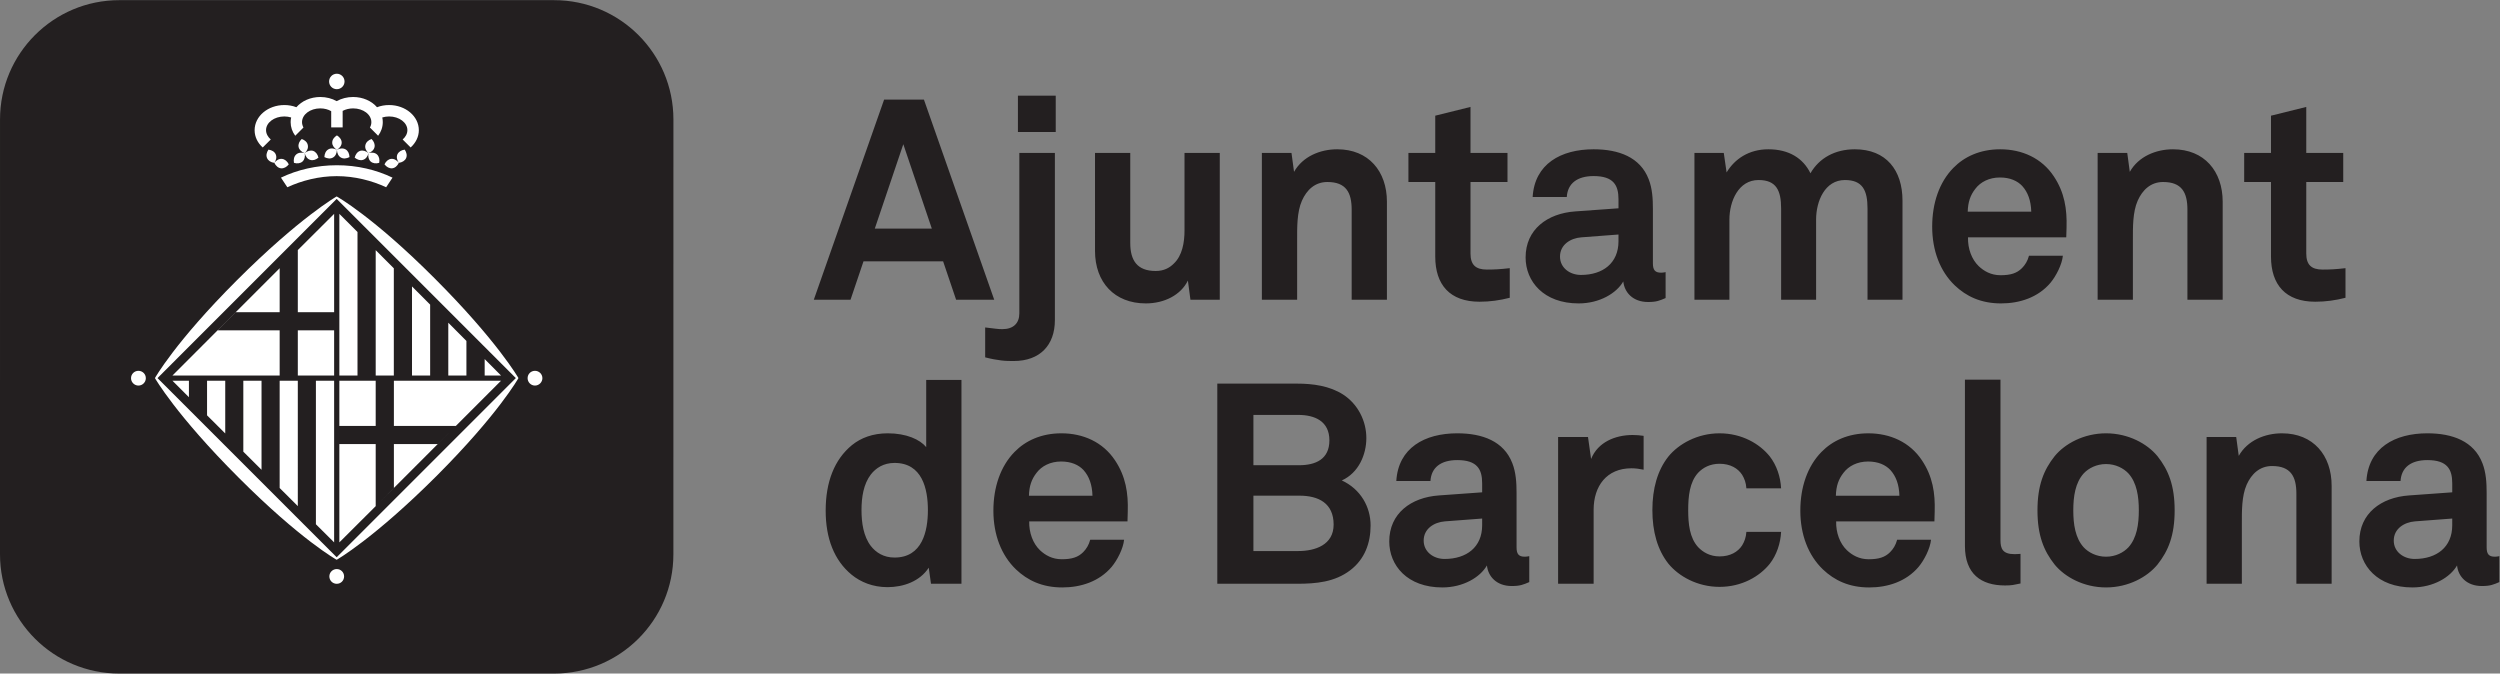 <?xml version="1.0" encoding="UTF-8" standalone="no"?>
<svg
   xmlns:dc="http://purl.org/dc/elements/1.1/"
   xmlns:cc="http://creativecommons.org/ns#"
   xmlns:rdf="http://www.w3.org/1999/02/22-rdf-syntax-ns#"
   xmlns:svg="http://www.w3.org/2000/svg"
   xmlns="http://www.w3.org/2000/svg"
   viewBox="0 0 674.787 181.8"
   height="181.8"
   width="674.787"
   xml:space="preserve"
   id="svg2"
   version="1.1"><rect x="0" y="0" width="674.787" height="181.8" fill="#808080" stroke="none"/><defs
     id="defs6" /><g
     transform="matrix(1.333,0,0,-1.333,0,181.8)"
     id="g10"><g
       transform="scale(0.1)"
       id="g12"><path
         id="path14"
         style="fill:#231f20;fill-opacity:1;fill-rule:nonzero;stroke:none"
         d="m 1946.82,181.801 v 412.711 h -71.39 V 458.477 c -12.6,15.41 -40.06,27.968 -77.79,27.968 -30.34,0 -54.36,-9.14 -72.64,-23.984 -35.41,-29.121 -53.11,-74.277 -53.11,-132.602 0,-56.007 17.13,-100.621 52.54,-129.757 18.28,-14.891 42.87,-25.18 72.62,-25.18 32.62,0 65.78,11.988 83.52,39.418 l 4.57,-32.539 z m -67.95,149.179 c 0,-42.89 -11.45,-96.101 -67.5,-96.101 -22.33,0 -37.78,10.301 -48.07,23.461 -14.86,19.43 -18.87,46.89 -18.87,72.64 0,25.739 4.01,52.614 18.87,72.067 10.29,13.144 25.74,23.437 48.07,23.437 56.05,0 67.5,-52.617 67.5,-95.504 m 404.7,-2.859 c 1.14,37.133 -4.02,70.902 -25.74,103.5 -24.59,37.129 -64.61,54.824 -108.61,54.824 -40.61,0 -72.62,-14.843 -94.88,-37.675 -28.58,-29.141 -42.86,-71.504 -42.86,-118.93 0,-48.59 16,-90.371 45.71,-118.942 23.42,-22.269 53.14,-36.546 93.75,-36.546 37.71,0 74.88,12 100.04,41.679 11.42,13.719 23.43,37.168 25.15,54.93 h -68.59 c -2.87,-10.883 -8.03,-18.91 -14.32,-25.199 -10.27,-10.293 -22.87,-14.301 -43.43,-14.301 -19.46,0 -33.74,8.578 -44.03,18.309 -14.3,13.75 -22.3,35.48 -21.74,58.371 h 198.99 c 0,6.269 0.56,19.98 0.56,19.98 m -71.48,31.981 h -128.63 c 0.56,19.449 5.15,33.179 15.45,46.363 10.29,13.73 28,22.89 49.72,22.89 20.59,0 35.45,-6.875 45.18,-17.167 11.42,-12.598 17.71,-29.766 18.28,-52.086 m 563.17,-60.262 c 0,37.558 -20,73.461 -58.26,91.176 34.25,15.41 49.67,52.578 49.67,85.761 0,34.883 -17.13,68.614 -46.82,88.028 -27.42,17.715 -61.17,22.265 -93.77,22.265 H 2464.86 V 181.801 h 161.22 c 38.89,0 76.62,3.41 108.03,27.398 29.14,22.281 41.15,54.781 41.15,90.641 m -83.4,172.348 c 0,-38.321 -28.03,-50.352 -61.21,-50.352 h -92.66 v 101.836 h 90.94 c 33.16,0 62.93,-12.578 62.93,-51.484 m 8.56,-170.649 c 0,-40.969 -37.17,-53.488 -71.49,-53.488 h -90.94 V 360.18 h 93.23 c 38.9,0 69.2,-15.379 69.2,-58.641 m 396.13,-116.328 v 52.539 c 0,0 -4.57,-1.148 -9.14,-1.148 -12.01,0 -16.58,5.16 -16.58,18.886 V 365.82 c 0,20.078 -1.16,41.211 -8.56,60.078 -17.15,44.551 -60.55,60.547 -111.46,60.547 -66.37,0 -119.48,-29.707 -123.48,-96.543 h 69.14 c 1.7,27.422 21.15,42.305 54.34,42.305 40.62,0 50.35,-18.887 50.35,-46.934 v -18.32 l -87.54,-6.293 c -56.6,-3.98 -100.57,-36.539 -100.57,-93.14 0,-48.61 36.54,-93.168 107.44,-93.168 42.33,0 76.64,20.546 90.35,44.558 2.31,-22.269 19.44,-41.68 50.28,-41.68 17.15,0 23.44,2.848 35.43,7.981 z m -95.39,114.93 c 0,-44.071 -31.47,-68.11 -76.1,-68.11 -22.3,0 -42.32,14.321 -42.32,37.207 0,24.024 21.15,37.192 42.89,38.903 l 75.53,5.73 z m 326.95,112.632 v 68.536 c -7.44,1.132 -14.86,1.718 -22.3,1.718 -34.89,0 -70.34,-14.297 -84.05,-48.554 l -6.29,44.55 h -60.52 V 181.801 h 71.95 v 149.738 c 0,48.07 26.31,84.086 76.62,84.086 8.01,0 16.58,-1.152 24.59,-2.852 M 3606.49,286.91 h -70.31 c -0.59,-10.859 -4.03,-20 -8.6,-27.422 -8.57,-13.16 -24,-22.297 -45.72,-22.297 -19.45,0 -33.73,8.571 -43.46,18.86 -17.15,18.871 -20.02,46.898 -20.02,74.929 0,28.02 2.87,56.618 20.02,75.485 9.73,10.312 24.01,18.32 43.46,18.32 21.72,0 37.15,-9.16 45.72,-22.324 4.57,-7.422 8.01,-16.563 8.6,-27.422 h 70.31 c -1.15,23.418 -9.14,46.856 -22.87,64.57 -20.57,25.704 -56.6,46.836 -101.76,46.836 -45.18,0 -82.89,-21.699 -103.46,-46.836 -22.26,-28.007 -32.56,-65.156 -32.56,-108.629 0,-43.5 10.3,-80.628 32.56,-108.64 20.57,-25.129 58.28,-46.828 103.46,-46.828 45.16,0 81.19,21.129 101.76,46.828 13.73,17.719 21.72,41.16 22.87,64.57 m 311.01,41.211 c 1.16,37.133 -4,70.902 -25.72,103.5 -24.59,37.129 -64.61,54.824 -108.63,54.824 -40.61,0 -72.6,-14.843 -94.88,-37.675 -28.56,-29.141 -42.84,-71.504 -42.84,-118.93 0,-48.59 16,-90.371 45.69,-118.942 23.42,-22.269 53.14,-36.546 93.75,-36.546 37.73,0 74.9,12 100.04,41.679 11.44,13.719 23.45,37.168 25.15,54.93 h -68.59 c -2.87,-10.883 -8.01,-18.91 -14.3,-25.199 -10.29,-10.293 -22.87,-14.301 -43.45,-14.301 -19.44,0 -33.73,8.578 -44.03,18.309 -14.29,13.75 -22.28,35.48 -21.72,58.371 h 198.97 c 0,6.269 0.56,19.98 0.56,19.98 m -71.46,31.981 h -128.63 c 0.56,19.449 5.13,33.179 15.43,46.363 10.29,13.73 28,22.89 49.74,22.89 20.59,0 35.43,-6.875 45.16,-17.167 11.44,-12.598 17.73,-29.766 18.3,-52.086 m 245.25,-177.743 v 59.961 c -3.98,0 -5.7,-0.558 -11.99,-0.558 -24.59,0 -28.59,11.418 -28.59,28.57 v 324.746 h -71.97 V 258.32 c 0,-56.539 32.55,-79.961 81.13,-79.961 14.3,0 17.15,1.129 31.42,4 m 312.09,148.032 c 0,50.351 -12.55,81.797 -34.82,109.804 -20.59,25.118 -58.89,46.25 -104.06,46.25 -45.2,0 -83.5,-21.132 -104.07,-46.25 -22.26,-28.007 -34.82,-59.453 -34.82,-109.804 0,-50.313 12.56,-81.782 34.82,-109.789 20.57,-25.114 58.87,-46.25 104.07,-46.25 45.17,0 83.47,21.136 104.06,46.25 22.27,28.007 34.82,59.476 34.82,109.789 m -72.54,0 c 0,-28.012 -4,-56.039 -21.17,-74.903 -9.7,-10.308 -25.72,-18.886 -45.17,-18.886 -19.46,0 -35.47,8.578 -45.2,18.886 -17.17,18.864 -21.15,46.891 -21.15,74.903 0,28.05 3.98,56.054 21.15,74.941 9.73,10.293 25.74,18.867 45.2,18.867 19.45,0 35.47,-8.574 45.17,-18.867 17.17,-18.887 21.17,-46.891 21.17,-74.941 m 390.41,-148.59 v 198.375 c 0,61.719 -37.1,106.269 -100.56,106.269 -34.32,0 -69.79,-14.277 -87.52,-45.683 l -5.14,38.261 h -59.96 V 181.801 h 71.39 v 121.168 c 0,25.152 -0.57,56.011 9.72,79.453 9.73,21.777 26.31,37.773 51.49,37.773 37.75,0 49.2,-21.152 49.2,-56.035 V 181.801 Z m 339.61,3.41 v 52.539 c 0,0 -4.57,-1.148 -9.14,-1.148 -12.01,0 -16.58,5.16 -16.58,18.886 V 365.82 c 0,20.078 -1.15,41.211 -8.57,60.078 -17.13,44.551 -60.53,60.547 -111.47,60.547 -66.35,0 -119.47,-29.707 -123.45,-96.543 h 69.12 c 1.72,27.422 21.17,42.305 54.33,42.305 40.63,0 50.35,-18.887 50.35,-46.934 v -18.32 l -87.52,-6.293 c -56.6,-3.98 -100.56,-36.539 -100.56,-93.14 0,-48.61 36.54,-93.168 107.42,-93.168 42.34,0 76.66,20.546 90.39,44.558 2.27,-22.269 19.4,-41.68 50.25,-41.68 17.13,0 23.42,2.848 35.43,7.981 z m -95.41,114.93 c 0,-44.071 -31.46,-68.11 -76.07,-68.11 -22.32,0 -42.34,14.321 -42.34,37.207 0,24.024 21.17,37.192 42.91,38.903 l 75.5,5.73 v -13.73" /><path
         id="path16"
         style="fill:#231f20;fill-opacity:1;fill-rule:nonzero;stroke:none"
         d="m 2013.18,756.898 -142.36,405.272 h -80.61 L 1647.83,756.898 h 74.34 l 26.29,77.754 h 161.23 L 1936,756.898 Z m -126.34,143.997 h -115.51 l 57.75,170.955 z m 250.87,269.295 h -76.54 v -73.68 h 76.54 z M 2136,715.66 v 338.47 h -71.98 V 729.391 c 0,-20.02 -12.01,-32.024 -34.31,-32.024 -10.86,0 -13.71,1.145 -34.87,3.43 v -60.543 c 13.15,-3.418 23.44,-5.137 32.6,-6.27 9.14,-1.152 17.15,-1.152 25.14,-1.152 53.14,0 83.42,31.992 83.42,82.828 m 333.88,41.238 v 297.232 h -71.4 V 896.938 c 0,-24.012 -4.57,-50.868 -21.74,-66.883 -8.58,-8.625 -20.02,-14.914 -36.62,-14.914 -37.76,0 -51.49,21.73 -51.49,56.601 v 182.388 h -71.38 V 855.738 c 0,-63.437 39.39,-106.269 102.85,-106.269 37.75,0 70.95,17.129 85.23,46.258 l 5.14,-38.829 z m 338.46,0 v 198.391 c 0,61.721 -37.12,106.271 -100.56,106.271 -34.34,0 -69.81,-14.28 -87.52,-45.7 l -5.16,38.27 h -59.98 V 756.898 h 71.41 v 121.184 c 0,25.145 -0.57,56.004 9.72,79.441 9.73,21.778 26.31,37.786 51.49,37.786 37.75,0 49.2,-21.153 49.2,-56.036 V 756.898 Z m 248.7,3.985 v 59.972 c -19.46,-2.277 -31.45,-2.863 -46.31,-2.863 -22.87,0 -33.17,9.738 -33.17,32.617 v 144.7 h 74.91 v 58.821 h -74.91 v 93.19 l -71.38,-17.73 v -75.46 h -54.32 v -58.821 h 54.32 V 844.313 c 0,-57.161 29.68,-91.418 89.68,-91.418 21.16,0 41.16,2.851 61.18,7.988 m 315.58,-0.567 v 52.539 c 0,0 -4.57,-1.14 -9.14,-1.14 -12.01,0 -16.58,5.156 -16.58,18.887 v 110.32 c 0,20.078 -1.13,41.223 -8.57,60.078 -17.13,44.56 -60.53,60.56 -111.45,60.56 -66.37,0 -119.47,-29.71 -123.48,-96.556 h 69.12 c 1.72,27.434 21.18,42.316 54.36,42.316 40.61,0 50.33,-18.898 50.33,-46.933 v -18.321 l -87.52,-6.289 c -56.6,-3.996 -100.56,-36.543 -100.56,-93.164 0,-48.605 36.54,-93.144 107.44,-93.144 42.32,0 76.64,20.547 90.37,44.539 2.26,-22.254 19.41,-41.68 50.25,-41.68 17.13,0 23.42,2.852 35.43,8 z m -95.41,114.934 c 0,-44.082 -31.46,-68.117 -76.07,-68.117 -22.33,0 -42.35,14.316 -42.35,37.207 0,24.023 21.18,37.187 42.91,38.906 l 75.51,5.723 z m 575.08,-118.352 v 200.676 c 0,61.726 -33.11,103.986 -96.54,103.986 -40.06,0 -72.09,-17.71 -89.83,-48.55 -14.84,30.28 -43.4,48.55 -85.13,48.55 -39.48,0 -68.09,-19.43 -84.67,-46.83 l -5.7,39.4 H 3431 V 756.898 h 70.82 v 162.325 c 0,37.207 18.32,80.09 58.95,80.09 36.03,0 45.76,-21.153 45.76,-57.747 V 756.898 h 70.82 v 162.364 c 0,37.168 17.73,80.051 58.36,80.051 36.03,0 45.76,-21.153 45.76,-57.747 V 756.898 Z m 332.19,146.34 c 1.13,37.117 -4.01,70.887 -25.73,103.492 -24.58,37.12 -64.6,54.83 -108.63,54.83 -40.58,0 -72.6,-14.86 -94.88,-37.7 -28.56,-29.13 -42.83,-71.481 -42.83,-118.915 0,-48.593 15.99,-90.371 45.68,-118.933 23.42,-22.278 53.15,-36.543 93.73,-36.543 37.76,0 74.9,11.992 100.06,41.679 11.45,13.711 23.46,37.157 25.16,54.903 h -68.62 c -2.85,-10.871 -7.99,-18.887 -14.27,-25.176 -10.3,-10.305 -22.88,-14.309 -43.46,-14.309 -19.44,0 -33.73,8.586 -44.02,18.313 -14.3,13.738 -22.31,35.476 -21.72,58.367 h 198.94 c 0,6.281 0.59,19.992 0.59,19.992 m -71.47,31.973 h -128.65 c 0.59,19.453 5.16,33.184 15.45,46.355 10.29,13.731 28.01,22.894 49.75,22.894 20.56,0 35.43,-6.878 45.15,-17.171 11.45,-12.598 17.74,-29.766 18.3,-52.078 m 387.62,-178.313 v 198.391 c 0,61.721 -37.13,106.271 -100.57,106.271 -34.31,0 -69.78,-14.28 -87.52,-45.7 l -5.13,38.27 h -59.98 V 756.898 h 71.4 v 121.184 c 0,25.145 -0.58,56.004 9.71,79.441 9.75,21.778 26.33,37.786 51.5,37.786 37.76,0 49.2,-21.153 49.2,-56.036 V 756.898 Z m 248.69,3.985 v 59.972 c -19.43,-2.277 -31.42,-2.863 -46.31,-2.863 -22.87,0 -33.14,9.738 -33.14,32.617 v 144.7 h 74.88 v 58.821 h -74.88 v 93.19 l -71.41,-17.73 v -75.46 h -54.31 v -58.821 h 54.31 V 844.313 c 0,-57.161 29.71,-91.418 89.69,-91.418 21.15,0 41.17,2.851 61.17,7.988" /><path
         id="path18"
         style="fill:#231f20;fill-opacity:1;fill-rule:nonzero;stroke:none"
         d="m 1121.99,1363.52 c 133.48,0 241.6,-108.16 241.6,-241.59 l -0.07,-880.45 C 1363.59,108.16 1255.47,0 1121.99,0 H 241.563 C 108.164,-0.078 0.039,108.121 0,241.48 l 0.039,880.45 c 0,133.43 108.125,241.59 241.524,241.59 h 880.427" /><path
         id="path20"
         style="fill:#ffffff;fill-opacity:1;fill-rule:nonzero;stroke:none"
         d="M 681.719,235.488 1044.51,598.262 681.719,961.098 318.945,598.262 Z m 368.101,362.774 c 0,0 -40.56,-72.793 -165.855,-198.203 C 756.816,273.07 681.719,230.332 681.719,230.332 c 0,0 -72.754,40.449 -198.106,165.977 C 356.426,523.34 313.73,598.262 313.73,598.262 c 0,0 40.684,72.793 166.036,198.168 127.089,126.984 201.953,169.66 201.953,169.66 0,0 72.949,-40.324 198.242,-165.781 C 1006.99,673.277 1049.82,598.262 1049.82,598.262 M 681.719,235.488 1044.51,598.262 681.719,961.098 318.945,598.262 Z m 368.101,362.774 c 0,0 -40.56,-72.793 -165.855,-198.203 C 756.816,273.07 681.719,230.332 681.719,230.332 c 0,0 -72.754,40.449 -198.106,165.977 C 356.426,523.34 313.73,598.262 313.73,598.262 c 0,0 40.684,72.793 166.036,198.168 127.089,126.984 201.953,169.66 201.953,169.66 0,0 72.949,-40.324 198.242,-165.781 C 1006.99,673.277 1049.82,598.262 1049.82,598.262 m -35.29,5.176 h -33.143 v 33.339 z m -70.096,70.074 v -70.074 h -36.7 v 106.929 z m -73.438,73.515 V 603.438 h -36.738 v 180.394 z m -73.555,73.555 V 603.438 h -36.699 v 253.851 z m -73.554,73.535 V 603.438 H 687.148 V 930.797 Z M 349.16,592.949 h 33.379 v -33.437 z m 70.098,-70.117 v 70.117 h 36.816 V 486.152 Z m 73.437,-73.555 v 143.672 h 36.875 v -180.39 z m 73.575,-73.574 v 217.246 h 36.757 V 339.02 Z m 73.398,-73.422 v 290.668 h 36.895 V 265.602 Z m 47.48,290.668 h 73.575 v -91.543 h -73.575 z m 327.382,0 -253.788,-253.988 -73.594,-73.359 v 199.066 h 73.594 V 338.961 l 36.836,36.977 v 88.73 h 88.672 l 36.836,36.738 H 797.578 v 91.543 z m -665.37,10.489 217.11,217.308 v -89.012 h -88.75 l -36.68,-36.789 h 125.43 v -91.507 z m 253.867,254.046 73.536,73.313 V 731.734 h -73.536 z m 73.536,-254.046 h -73.536 v 91.507 h 73.536 z m 391.757,-5.352 c 0,8.379 6.66,14.902 14.92,14.902 8.17,0 15.04,-6.523 15.04,-14.902 0,-8.164 -6.87,-14.981 -15.04,-14.981 -8.26,0 -14.92,6.817 -14.92,14.981 m -803.007,0 c 0,8.379 6.796,14.902 14.96,14.902 8.301,0 15.02,-6.523 15.02,-14.902 0,-8.164 -6.719,-14.981 -15.02,-14.981 -8.164,0 -14.96,6.817 -14.96,14.981 M 666.895,196.719 c 0,8.16 6.757,14.863 14.96,14.863 8.321,0 14.903,-6.703 14.903,-14.863 0,-8.418 -6.582,-15 -14.903,-15 -8.203,0 -14.96,6.582 -14.96,15 M 589.57,1125.98 c -4.492,1.31 -9.043,2.06 -13.75,2.06 -20.664,0 -37.109,-12.53 -37.109,-27.71 0,-7.22 3.711,-13.84 9.57,-18.91 l -16.289,-16.19 c -10.234,9.13 -16.426,21.47 -16.426,34.96 0,28.21 26.875,50.95 60.254,50.95 8.477,0 16.797,-1.51 24.297,-4.43 10.86,12.6 28.594,20.72 48.399,20.72 12.265,0 23.711,-3.01 33.203,-8.4 9.629,5.39 21.152,8.4 33.281,8.4 19.922,0 37.539,-8.12 48.398,-20.72 7.481,2.92 15.762,4.43 24.512,4.43 33.203,0 60.176,-22.74 60.176,-50.95 0,-13.49 -6.484,-25.83 -16.582,-34.96 l -16.191,16.19 c 5.898,5.07 9.589,11.69 9.589,18.91 0,15.18 -16.601,27.71 -36.992,27.71 -4.922,0 -9.433,-0.75 -13.847,-2.06 0.683,-3.1 0.996,-6.22 0.996,-9.47 0,-10.07 -3.36,-19.56 -9.414,-27.57 l -16.602,16.68 c 2.012,3.48 2.891,7.07 2.891,10.89 0,15.51 -16.485,27.86 -36.934,27.86 -7.812,0 -15.195,-1.94 -21.191,-5.05 v -33.44 h -23.184 v 32.83 c -6.055,3.6 -13.809,5.66 -22.207,5.66 -20.313,0 -36.875,-12.35 -36.875,-27.86 0,-3.82 1.074,-7.41 2.91,-10.89 l -16.64,-16.68 c -6.036,8.01 -9.317,17.5 -9.317,27.57 0,3.25 0.293,6.37 1.074,9.47 m -20.683,-121.85 12.91,-19.458 c 29.18,13.496 63.828,22.498 99.922,22.498 36.543,0 70.996,-9.002 100.176,-22.498 l 12.871,19.458 c -32.93,15.82 -71.446,25.11 -112.637,25.11 -41.094,0 -80,-9.11 -113.242,-25.11 m 97.461,194.68 c 0,8.71 6.894,15.72 15.664,15.72 8.574,0 15.625,-7.01 15.625,-15.72 0,-8.6 -7.051,-15.58 -15.625,-15.58 -8.77,0 -15.664,6.98 -15.664,15.58 m -97.227,-175.82 c -5.84,0.59 -10.566,4.85 -13.672,11.09 4.18,5.49 9.785,8.65 15.586,8.03 5.801,-0.7 10.703,-4.91 13.692,-11.06 -4.278,-5.51 -9.864,-8.44 -15.606,-8.06 m -10.859,28.4 c -2.285,5.25 -7.793,8.54 -14.746,9.45 -3.848,-5.66 -5.098,-12.01 -2.676,-17.29 2.383,-5.23 7.695,-8.59 14.609,-9.47 3.926,5.69 5.215,11.88 2.813,17.31 m 69.785,-11.27 c -5.664,1.76 -9.356,6.79 -11.113,13.61 5.234,4.41 11.484,6.25 16.933,4.66 5.528,-1.93 9.356,-7 10.918,-13.76 -5.195,-4.37 -11.23,-6.31 -16.738,-4.51 m -15.625,-3.44 c 4.277,4 5.762,10.23 4.512,17.05 -6.543,1.88 -12.969,1.13 -17.227,-2.72 -4.414,-3.97 -5.742,-10.23 -4.512,-16.93 6.563,-2.01 12.891,-1.12 17.227,2.6 m 10.801,33.32 c -1.094,5.75 -5.664,10.05 -12.246,12.39 -5.098,-4.78 -7.559,-10.71 -6.387,-16.32 1.25,-5.64 5.918,-10 12.422,-12.34 4.961,4.7 7.48,10.59 6.211,16.27 m 170.722,-47.01 c 5.879,0.59 10.606,4.85 13.614,11.09 -4.141,5.49 -9.864,8.65 -15.664,8.03 -5.743,-0.7 -10.489,-4.91 -13.418,-11.06 4.218,-5.51 9.824,-8.44 15.468,-8.06 m 10.762,28.4 c 2.559,5.25 7.949,8.54 14.688,9.45 3.984,-5.66 5.214,-12.01 2.851,-17.29 -2.402,-5.23 -7.969,-8.59 -14.687,-9.47 -3.848,5.69 -5.235,11.88 -2.852,17.31 m -69.668,-11.27 c 5.664,1.76 9.434,6.79 11.035,13.61 -5.234,4.41 -11.386,6.25 -16.777,4.66 -5.762,-1.93 -9.453,-7 -11.172,-13.76 5.391,-4.37 11.484,-6.31 16.914,-4.51 m 15.566,-3.44 c -4.335,4 -5.742,10.23 -4.531,17.05 6.699,1.88 13.067,1.13 17.324,-2.72 4.219,-3.97 5.723,-10.23 4.395,-16.93 -6.543,-2.01 -12.871,-1.12 -17.188,2.6 M 739.844,1070 c 1.25,5.75 5.879,10.05 12.48,12.39 4.844,-4.78 7.207,-10.71 6.074,-16.32 -1.21,-5.64 -5.82,-10 -12.324,-12.34 -4.902,4.7 -7.578,10.59 -6.23,16.27 m -65.567,-25.1 c 5.059,2.81 7.735,8.74 7.95,15.53 -6.075,3.32 -12.481,3.89 -17.403,0.93 -5.058,-2.93 -7.715,-8.65 -8.008,-15.63 6.133,-3.11 12.461,-3.85 17.461,-0.83 m 15.899,0 c -4.961,2.81 -7.676,8.74 -7.949,15.53 6.074,3.32 12.343,3.89 17.519,0.93 5.02,-2.93 7.676,-8.65 7.949,-15.63 -6.132,-3.11 -12.539,-3.85 -17.519,-0.83 m -17.5,30.15 c 0,5.89 3.711,11.02 9.551,14.69 5.839,-3.67 9.628,-8.8 9.628,-14.69 0,-5.74 -3.789,-10.84 -9.628,-14.62 -5.84,3.78 -9.551,8.88 -9.551,14.62" /></g></g></svg>